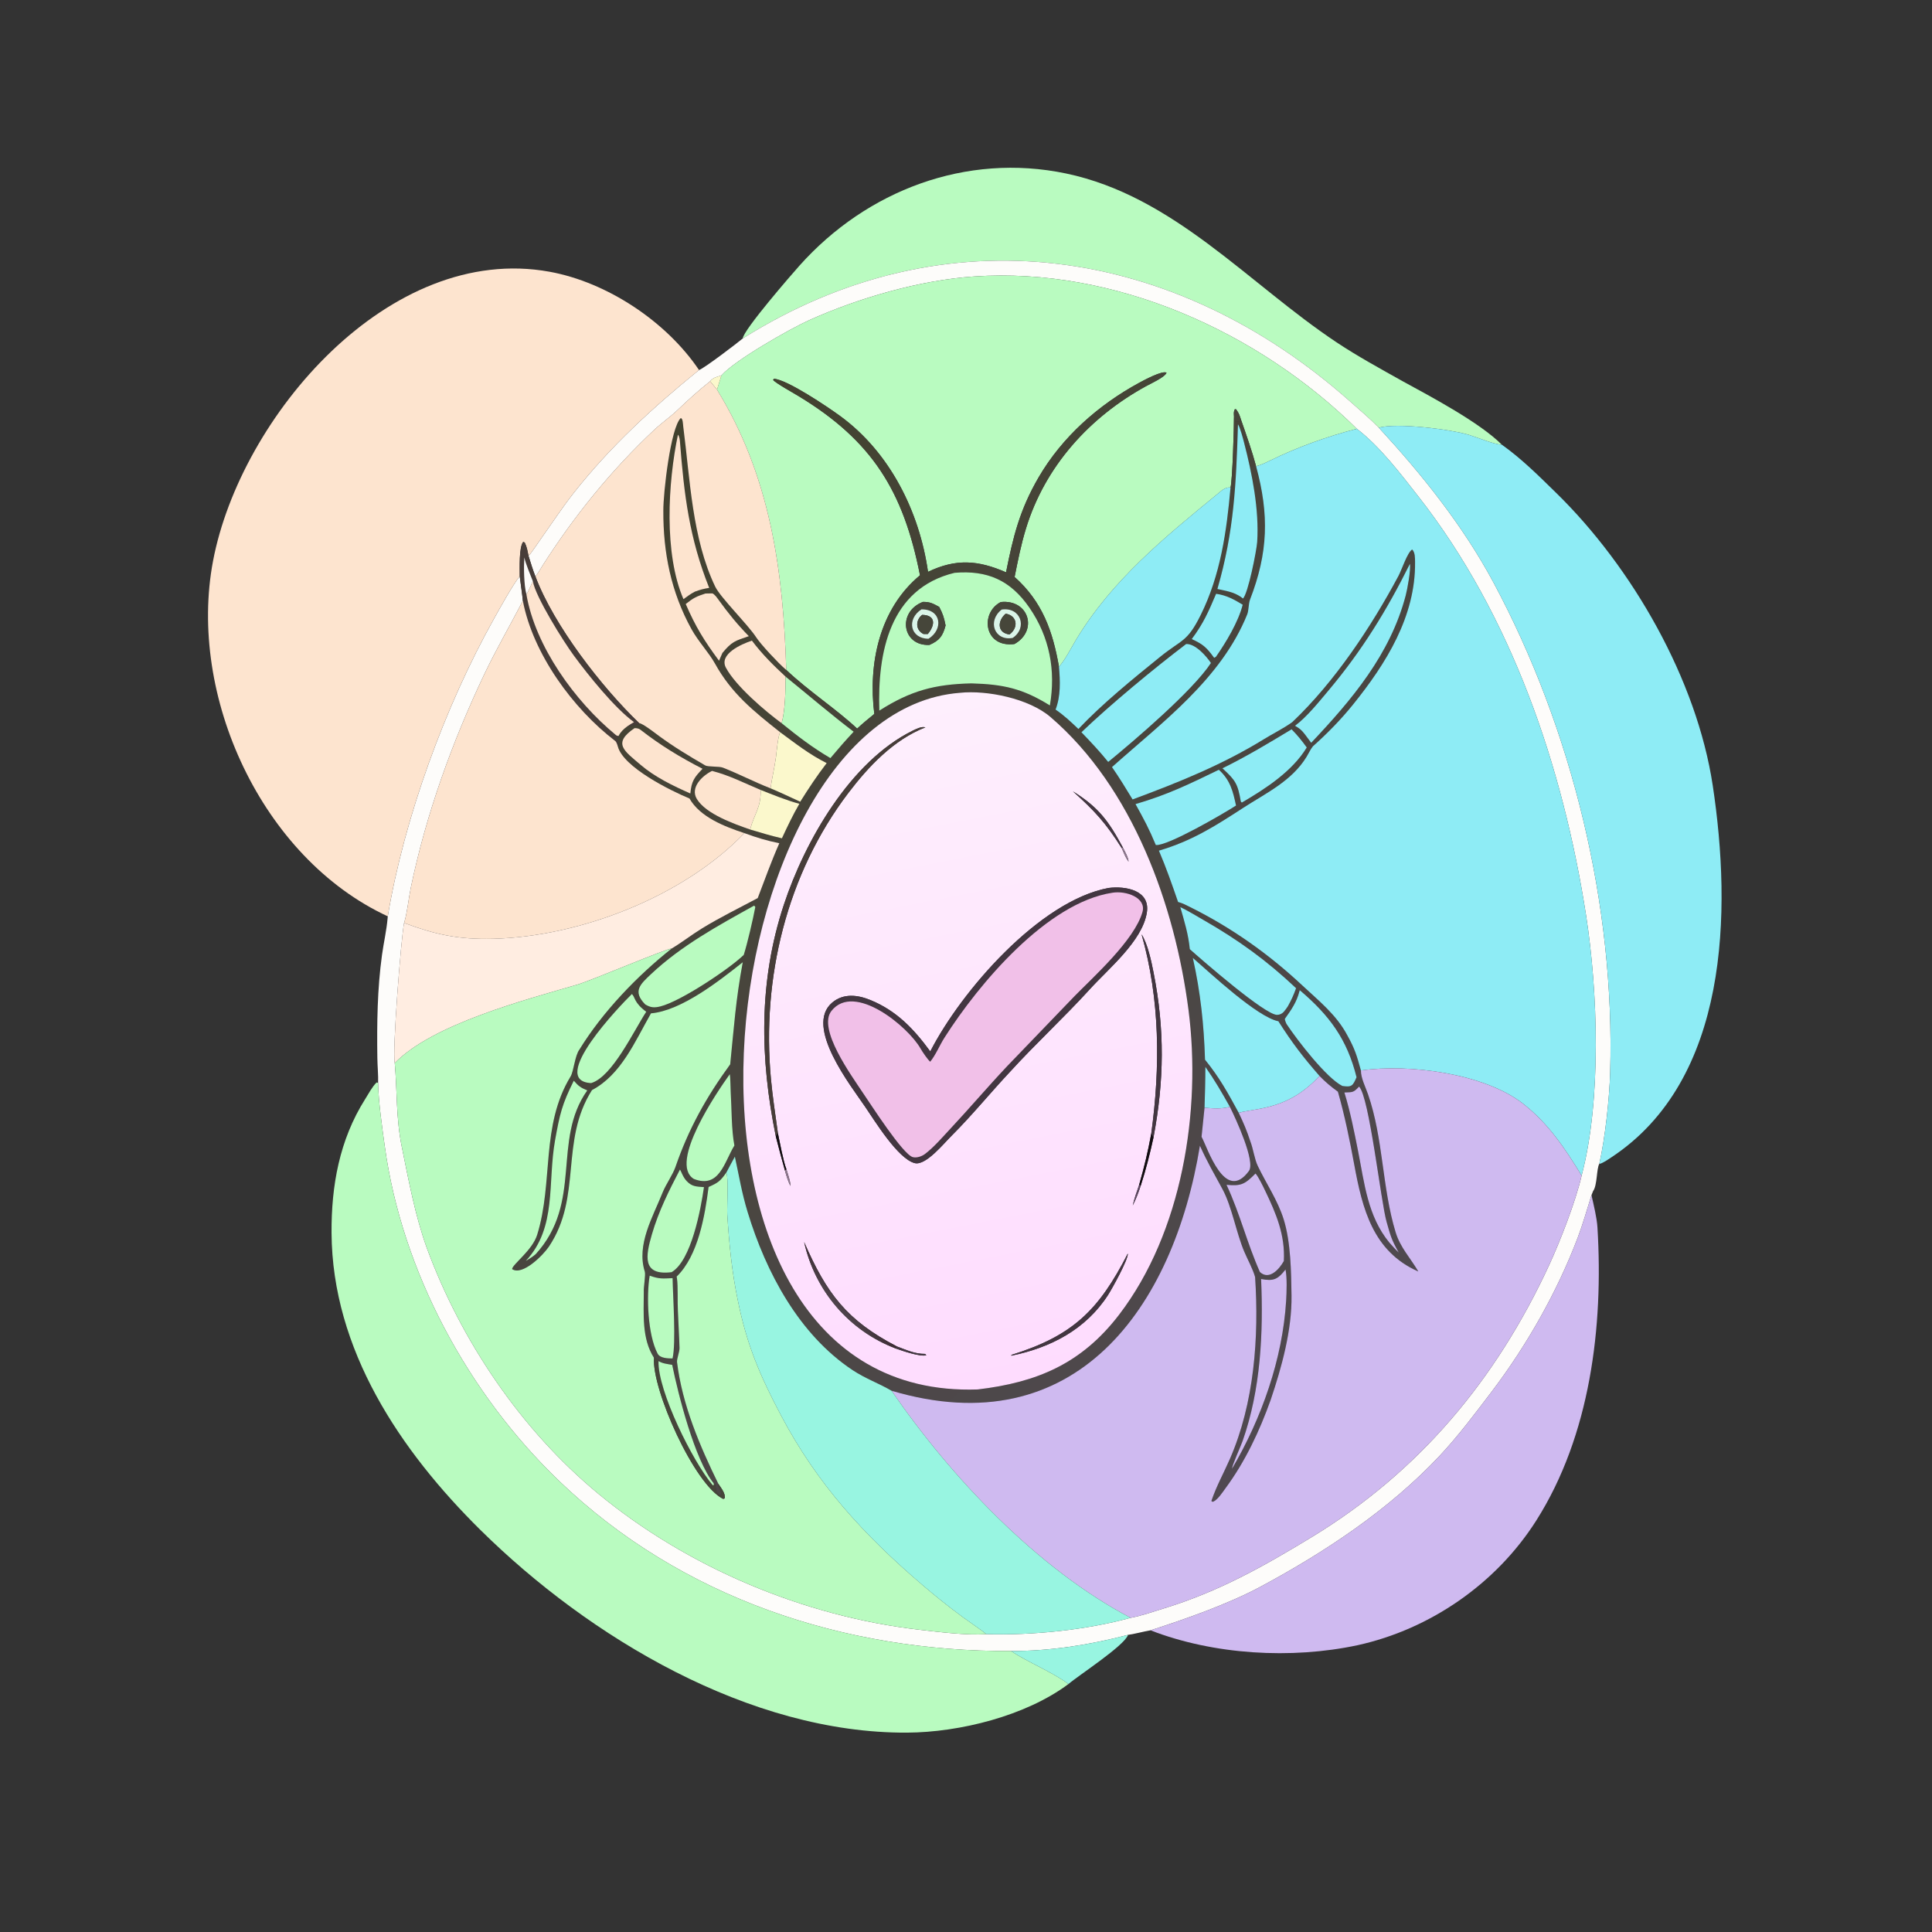 <svg width="1024" height="1024" viewBox="0 0 1024 1024" fill="none" xmlns="http://www.w3.org/2000/svg">
<rect x="0" y="0" width="1024" height="1024" fill="#333333" stroke="none"/>
<path d="M393.664 179.403C394.025 174.819 420.006 144.965 423.825 140.695C459.38 100.934 512.069 80.854 565.002 91.945C622.138 103.916 661.468 150.144 708.298 181.369C719.548 188.861 731.709 195.483 743.492 202.086C758.24 210.143 784.304 223.938 796.024 235.708C791.803 235.536 783.045 231.848 778.577 230.496C768.754 227.524 740.321 223.97 730.82 226.688C726.079 221.84 720.881 217.49 715.82 212.991C622.73 130.232 501.228 111.8 393.664 179.403Z" fill="#B9FBC0"/>
<path d="M393.664 179.403C501.228 111.8 622.73 130.232 715.82 212.991C720.881 217.49 726.079 221.84 730.82 226.688C753.595 251.417 775.371 278.509 791.569 308.715C833.321 386.572 856.032 479.952 853.423 568.299C852.997 582.718 850.739 603.08 847.668 616.882C846.173 619.194 846.619 628.319 844.395 631.244C844.103 631.976 843.812 632.709 843.52 633.441C841.332 640.471 838.82 649.157 836.261 655.898C825.34 684.666 809.319 712.955 790.717 737.484C782.09 748.859 772.871 761.132 763.077 771.578C736.432 799.994 702.265 822.66 668.063 841.018C651.029 850.161 628.047 858.245 609.8 864.102C606.633 864.621 600.072 866.307 597.886 866.513C577.648 871.8 556.844 875.118 535.864 875.088C447.258 875.455 361 846.936 296.431 785.013C248.073 738.639 213.064 673.898 203.931 607.52C202.568 597.61 200.574 583.922 200.41 573.957C200.558 570.055 200.049 564.847 200.005 560.79C199.746 542.495 199.974 524.259 202.474 506.098C203.343 499.793 204.914 492.933 205.443 486.662L205.521 485.674C214.297 433.271 235.935 374.294 261.737 328.085C264.713 322.755 271.884 309.743 275.479 305.41C275.954 309.583 276.754 314.417 277.124 318.437C270.394 331.425 262.949 344.189 256.679 357.389C239.605 393.334 225.764 431.742 217.686 470.737C216.563 476.162 215.782 484.236 214.177 489.164C212.552 497.306 207.848 557.246 209.227 563.451C210.554 578.487 209.86 592.745 212.98 607.967C216.669 625.969 219.98 644.155 226.246 661.534C244.484 710.967 276.29 757.938 316.948 791.575C364.39 830.824 426.129 856.734 487.212 863.788C497.628 864.991 512.495 866.865 522.737 866.108C547.328 866.832 575.47 863.974 599.25 857.479C604.724 856.513 611.725 854.075 617.111 852.419C646.107 843.508 669.647 830.244 695.202 814.716C752.323 780.006 792.937 731.23 820.971 670.759C826.831 658.118 835.169 636.767 838.298 623.068C848.913 582.922 846.906 525.336 840.624 484.99C828.431 406.683 801.172 326.222 751.864 263.264C742.377 251.151 731.437 236.674 719.152 227.275C666.783 175.609 590.532 141.503 516.377 146.526C487.626 148.474 455.112 157.905 428.973 169.656C418.406 174.406 389.062 191.178 382.378 199.002C379.954 199.745 378.004 200.067 376.378 202.083C370.186 206.989 364.922 211.785 359.232 217.215C355.401 220.872 350.675 224.155 346.755 227.835C323.944 249.246 304.361 273.409 287.55 299.785C286.491 301.447 285.03 304.119 283.798 305.567C282.415 302.089 281.273 298.245 280.133 294.656C281.699 293.056 285.868 286.713 287.455 284.484C293.002 276.693 298.246 268.673 304.181 261.147C323.647 236.462 346.158 215.862 370.496 196.115C373.048 195.377 391.01 181.658 393.664 179.403Z" fill="#FDFCFA"/>
<path d="M370.494 196.115C346.156 215.862 323.645 236.462 304.179 261.147C298.244 268.673 293 276.693 287.453 284.484C285.866 286.713 281.697 293.056 280.131 294.656C279.586 292.033 279.316 289.984 278.125 287.576L277.325 287.194C275.015 289.916 275.478 301.389 275.477 305.41C271.882 309.743 264.711 322.755 261.735 328.085C235.933 374.294 214.295 433.271 205.519 485.674C138.616 454.651 99.385 368.644 112.916 297.316C127.388 221.033 206.176 128.53 291.263 144.024C321.745 149.575 353.135 170.35 370.494 196.115Z" fill="#FDE4CF"/>
<path d="M382.374 199.002C389.058 191.178 418.402 174.406 428.969 169.656C455.108 157.905 487.622 148.474 516.373 146.526C590.528 141.503 666.779 175.609 719.148 227.275C703.172 231.396 687.628 237.017 672.827 244.27C670.51 245.405 668.254 246.447 665.758 247.139C663.704 239.416 660.605 230.577 657.964 223.028C657.073 220.393 656.837 219.182 655.155 216.933L654.506 216.876C653.769 218.303 653.965 219.112 654.035 220.72C654.071 225.754 653.266 254.305 652.208 258.369C649.236 258.125 647.32 260.156 645.089 261.984C617.023 284.983 589.105 307.766 570.183 339.319C567.979 342.994 564.103 350.506 561.268 353.345C557.993 334.671 552.559 319.013 537.759 305.803C539.523 296.993 541.135 288.786 543.767 280.176C553.872 247.121 577.538 221.011 607.556 204.614C610.185 203.178 617.402 199.903 618.289 197.559C616.155 196.168 605.983 201.692 603.717 202.926C582.083 214.707 562.97 231.606 550.49 253.004C540.436 270.301 536.996 284.442 533.22 303.344C518.488 296.886 506.672 295.971 491.862 303.099C487.286 271.074 471.601 239.666 445.219 220.443C438.514 215.557 417.251 201.22 410.222 200.762L409.759 201.351C410.603 202.75 420.685 208.394 423.226 209.933C462.375 233.644 478.862 260.452 487.615 304.911C466.041 322.776 460.094 351.734 463.394 378.413C460.217 381.004 457.301 383.371 454.297 386.173C443.352 375.875 428.74 366.45 416.728 355.077C415.099 301.968 408.191 252.387 380.031 206.533L382.374 199.002Z" fill="#B9FBC0"/>
<path d="M654.04 220.72L654.66 223.234C655.851 223.703 656.636 223.359 657.969 223.028C660.61 230.577 663.709 239.416 665.763 247.139C672.749 272.826 672.165 292.911 662.557 317.752C661.705 319.954 661.893 323.528 661.056 325.605C647.233 359.898 616.021 382.78 589.377 406.569C593.338 412.266 596.683 417.797 600.293 423.724C624.65 414.7 647.952 405.332 670.031 391.704C674.636 388.862 680.541 385.937 684.977 382.706C707.371 361.451 726.619 332.487 741.164 305.348C743.017 301.891 745.912 292.817 748.475 291.246C750.058 292.747 749.991 295.805 750.014 297.963C750.328 326.688 734.622 351.73 717.21 373.338C710.693 381.425 703.584 388.676 695.834 395.585C694.564 397.174 693.56 399.422 692.515 401.126C684.579 414.057 670.933 420.382 658.811 428.251C643.676 438.076 631.746 445.681 614.247 450.864C618.164 460.056 621.148 468.617 624.405 478.067C626.892 478.727 628.682 479.723 630.927 480.839C652.785 491.706 672.408 505.607 690.218 522.263C698.958 530.436 708.368 537.86 714.142 548.801C718.071 555.871 719.175 559.53 721.314 567.379C721.317 571.466 723.735 576.085 725.088 579.992C733.244 603.544 732.469 629.316 739.697 653.075C742.199 661.303 747.633 666.843 751.751 673.926C727.666 663.295 722.099 640.752 717.767 617.186C715.416 604.393 712.701 591.116 709.128 578.627C705.466 575.964 702.562 573.568 699.393 570.294C690.644 560.304 684.772 552.598 677.561 541.288C666.349 539.07 641.566 515.843 632.227 507.717C636.281 525.836 638.116 543.136 638.684 561.661C646.404 571.166 650.705 579.089 656.543 589.795C659.169 595.336 660.833 599.168 662.749 605.054C664.251 608.911 664.892 614.285 666.643 617.946C671.186 627.447 677.251 636.186 680.412 646.377C684.152 658.433 684.363 674.048 684.537 686.682C684.788 705.019 679.303 724.762 673.47 742.018C667.634 758.395 659.935 774.761 649.573 788.766C647.875 791.061 645.443 794.948 642.844 796.009L642.048 795.611C644.781 787.518 648.471 781.054 651.884 773.247C664.791 743.724 667.344 708.653 665.237 676.85C663.996 672.504 661.27 667.582 659.494 663.413C655.306 653.578 652.945 639.578 648.007 630.39C643.635 622.256 639.876 615.968 635.99 607.238C621.951 693.049 570.146 766.084 472.545 737.12C466.127 733.331 458.665 730.682 451.936 726.218C423.516 707.366 406.003 674.397 396.282 642.453C393.059 631.861 391.794 623.511 389.503 613.043C387.965 615.764 386.436 618.752 384.951 621.526C381.689 626.049 380.788 626.788 375.57 629.121C373.59 644.497 370.052 665.56 358.647 676.611L358.804 677.596C359.415 681.711 359.016 690.025 359.301 694.82C359.537 701.372 359.978 707.927 360.163 714.479C360.218 716.445 358.642 720.303 358.846 721.976C361.598 744.607 370.945 766.462 380.73 786.44L380.411 787.115C381.154 788.626 382.681 790.816 382.142 792.278C378.644 792.183 379.829 788.07 378.796 786L378.284 786.205C368.188 773.644 359.48 739.052 356.282 723.395C353.634 722.93 351.327 722.758 349.042 721.407L349.68 721.173C348.466 720.558 347.728 720.435 346.954 719.313L346.659 719.738C340.043 709.502 341.224 696.42 341.225 684.646C341.042 682.484 342.295 675.696 341.756 673.988C337.237 659.687 345.996 645.074 351.209 632.025C352.907 627.775 356.604 622.599 358.024 618.474C364.963 598.317 374.41 581.362 387.022 564.111C389.045 544.286 389.929 530.158 393.683 510.001C381.04 520.007 361.095 535.708 345.034 537.098C336.559 551.962 329.23 569.614 313.762 577.767C296.595 604.838 308.703 634.211 290.95 660.71C287.851 665.336 276.865 676.356 271.414 672.64C271.689 670.028 282.152 662.725 284.71 654.478C293.406 626.447 286.476 596.805 302.426 570.531C304.106 567.763 304.675 559.521 307.112 556.275C319.441 536.243 337.679 517.266 356.011 502.729C361.414 499.512 366.685 495.375 372.107 492.055C381.775 486.137 391.669 481.319 401.612 476.007C405.357 466.211 408.816 456.529 413.061 446.931C406.315 445.546 401.005 443.942 394.553 441.566C384.137 438.143 371.059 433.108 365.442 423.213C355.538 419.135 330.393 406.709 327.461 395.638C328.345 394.127 327.492 392.872 326.935 391.292L328.181 390.761L327.837 390.091C329.002 387.853 330.466 386.489 332.432 385.002L333.374 385.186C335.332 384.491 335.984 384.259 338.044 383.985L338.489 383.93L338.847 383.32C340.472 383.292 347.438 388.706 349.144 389.968C357.016 395.792 365.319 400.768 373.776 405.687C375.233 406.538 381.138 406.085 383.132 406.864C391.666 410.198 399.881 414.529 408.408 417.835C413.649 420.021 418.965 422.561 424.138 424.943C428.775 417.578 432.874 411.335 438.163 404.46C428.933 399.841 421.778 394.17 413.549 388.124C399.23 376.792 387.712 367.534 378.923 351.645C375.82 346.033 370.074 339.929 366.511 333.476C355.696 313.887 351.46 292.886 351.588 270.642C351.512 261.387 355.416 226.811 360.79 221.616C361.953 221.611 361.981 224.877 362.13 226.051C365.769 253.84 366.767 285.302 379.085 310.951C381.863 316.735 396.569 331.217 400.771 337.76C403.236 341.598 412.769 351.714 416.177 354.609L416.733 355.077C428.745 366.45 443.357 375.875 454.302 386.173C457.306 383.371 460.222 381.004 463.399 378.413C460.099 351.734 466.046 322.776 487.62 304.911C478.867 260.452 462.38 233.644 423.231 209.933C420.69 208.394 410.608 202.75 409.764 201.351L410.227 200.762C417.256 201.22 438.519 215.557 445.224 220.443C471.606 239.666 487.291 271.074 491.867 303.099C506.677 295.971 518.493 296.886 533.225 303.344C537.001 284.442 540.441 270.301 550.495 253.004C562.975 231.606 582.088 214.707 603.722 202.926C605.988 201.692 616.16 196.168 618.294 197.559C617.407 199.903 610.19 203.178 607.561 204.614C577.543 221.011 553.877 247.121 543.772 280.176C541.14 288.786 539.528 296.993 537.764 305.803C552.564 319.013 557.998 334.671 561.273 353.345C561.935 360.956 562.25 368.894 559.479 376.089C564.092 379.257 567.574 382.56 571.577 386.386C584.448 372.795 600.375 359.897 614.929 348.116C626.463 338.78 629.161 340.522 636.374 326.013C646.916 304.805 650.147 281.636 652.213 258.369C653.271 254.305 654.076 225.754 654.04 220.72ZM416.402 358.647C409.876 352.614 403.921 346.699 398.531 339.541C392.83 341.44 380.899 346.717 384.758 353.919C389.969 363.646 405.499 376.879 414.276 383.317C422.843 390.242 430.586 396.211 440.139 401.818C444.306 396.841 448.032 392.564 452.462 387.825C439.906 378.26 428.61 368.53 416.402 358.647ZM403.189 418.687C394.263 414.972 386.803 411.014 377.41 408.594C372.083 411.181 365.712 417.451 369.331 423.462C374.171 431.504 389.392 436.8 397.592 439.657C403.82 441.497 408.03 442.836 414.44 444.317C417.433 437.884 420.133 432.173 423.681 426.025C417.155 424.296 409.473 421.188 403.189 418.687ZM651.87 586.648C647.565 578.984 643.935 572.697 638.874 565.459C638.869 572.795 638.682 579.807 638.428 587.141L636.843 602.528C639.918 607.987 649.202 638.059 661.956 620.633C665.578 615.683 654.782 592.498 651.87 586.648ZM656.151 224.895C655.18 256.499 654.108 281.67 645.242 312.181C649.973 313.24 653.732 313.698 657.747 316.416L658.787 317.218C661.445 315.001 666.056 291.633 666.335 287.258C667.432 270.038 663.681 251.185 659.362 234.496C658.765 232.188 657.251 226.513 656.151 224.895ZM359.325 230.397C354.006 255.803 351.822 293.468 362.255 317.564C364.398 316.021 365.997 314.778 368.362 313.561C371.53 312.448 372.571 312.145 375.895 311.589C365.296 285.043 362.585 262.13 360.389 233.994C360.312 233.006 360.05 231.126 359.325 230.397ZM747.284 298.868C734.941 323.639 721.98 344.719 704.146 365.962C699.199 371.854 692.506 380.207 686.381 384.66C688.998 386.242 689.701 386.785 691.612 389.195L694.968 393.696C716.557 370.841 736.863 346.842 745.057 315.619C745.948 312.226 747.813 302.112 747.284 298.868ZM505.948 303.606C471.54 311.883 465.051 345.84 466.063 376.642C482.641 366.099 495.324 362.661 514.859 362.212C531.794 362.672 542.031 364.918 556.464 373.902C559.666 355.387 556.343 337.64 545.623 322.088C535.595 307.539 523.309 302.139 505.948 303.606ZM373.892 314.574C369.116 316.11 367.444 316.942 363.446 320.141C368.755 332.366 373.21 339.536 381.098 350.21L382.905 346.064C387.91 340.016 389.658 339.648 396.91 337.185C390.812 330.975 385.989 325.016 380.911 318.004C380.067 316.837 378.815 314.983 377.564 314.503L373.892 314.574ZM644.565 314.724C640.453 324.352 637.978 330.206 631.651 338.728C637.764 341.536 639.516 343.171 643.519 348.654C643.83 348.489 644.14 348.325 644.451 348.161C649.851 340.398 656.309 329.713 658.667 320.519C654.033 317.682 650.076 315.503 644.565 314.724ZM628.689 341.337C611.626 354.314 588.486 373.44 573.181 388.109C578.436 393.588 582.572 397.951 587.375 403.848C601.406 392.364 632.196 366.083 641.824 351.403C639.284 347.62 633.547 341.133 628.689 341.337ZM508.7 367.205C374.279 377.765 334.726 742.769 518.16 736.439C549.647 732.713 573.253 722.804 593.168 696.793C626.522 653.23 636.849 588.854 629.939 535.35C622.768 479.823 600.359 417.394 556.738 380.002C545.376 370.262 523.272 365.685 508.7 367.205ZM336.336 385.918C324.466 393.988 330.823 397.939 339.532 405.379C347.178 411.913 356.75 416.51 365.904 420.572C366.518 414.052 367.923 412.082 372.372 407.471C360.433 401.318 350.078 395.044 339.468 386.781C338.571 386.082 337.448 385.907 336.336 385.918ZM684.564 386.55C672.567 393.806 660.515 401.041 647.915 407.223C654.911 413.598 656.054 415.495 657.666 424.868L658.204 425.374C670.803 418.02 685.014 408.776 692.61 396.167C689.936 392.52 687.776 389.777 684.564 386.55ZM646.017 407.989C630.142 415.673 618.898 421.212 601.836 426.183C606.16 433.924 609.182 439.591 612.609 447.892C618.892 448.48 648.476 431.244 655.118 426.953C653.512 419.491 652.123 413.518 646.017 407.989ZM399.739 479.971C380.676 490.541 361.046 501.241 345.084 516.282C339.276 521.754 335.176 525.413 341.975 532.359C344.815 534.073 346.723 534.243 350.045 533.415C360.843 530.721 386.783 513.378 394.211 506.114C396.129 500.053 399.143 487.106 400.335 480.745L399.739 479.971ZM625.59 480.787C627.773 488.491 629.856 495.105 630.624 503.08C637.179 508.933 670.5 537.984 676.883 537.897C678.292 537.878 679.543 537.289 680.471 536.237C681.242 535.362 681.906 534.362 682.57 533.404C684.553 529.807 685.542 527.678 686.954 523.769C671.405 509.081 656.406 498.239 637.77 487.559C634.547 485.712 628.824 482.236 625.59 480.787ZM688.884 524.8L688.715 525.464C687.185 531.293 684.477 535.127 681.026 539.969C680.815 540.265 681.785 542.786 682.079 543.023C687.721 551.493 703.03 571.362 711.479 575.587C716.506 576.338 717.034 575.503 719.001 570.957C714.028 550.929 704.753 538.288 688.884 524.8ZM334.919 526.845C328.941 532.679 290.187 572.883 313.302 574.062C324.469 570.84 335.963 546.276 342.521 536.256C335.85 531.267 336.804 528.661 334.919 526.845ZM386.791 569.356C380.288 578.376 354.154 616.591 367.767 624.873C381.343 630.134 383.864 615.878 389.247 607.152C387.629 598.628 387.844 587.653 387.297 578.914C387.141 576.42 387.207 571.619 386.791 569.356ZM304.123 572.797C297.859 585.333 296.723 590.377 294.212 604.276C290.105 627.012 295.302 650.523 278.68 668.319C280.642 667.114 282.162 666.266 283.917 664.75C309.106 637.109 292.367 604.657 311.262 577.94C307.709 576.432 306.676 575.712 304.123 572.797ZM720.336 575.909C717.328 579.153 716.987 578.869 712.561 579.037C715.709 589.285 717.763 599.741 719.843 610.256C723.213 627.291 724.896 644.547 736.353 658.558C738.066 660.484 739.48 662.105 741.363 663.886C737.257 656.501 737.061 654.958 734.943 647.668C731.916 637.245 725.774 581.172 720.336 575.909ZM360.381 619.903C354.485 631.228 349.109 641.937 345.52 654.246C342.213 665.59 340.176 676.241 355.959 674.288C366.429 668.156 371.453 640.88 373.124 629.204C369.163 628.867 366.886 629.019 364.048 626.085C361.806 623.767 361.064 620.629 360.381 619.903ZM665.455 621.983C659.911 627.539 658.018 628.771 650.092 627.973C657.424 643.762 660.751 658.325 667.78 674.198C672.723 678.76 678.079 672.657 680.47 668.363C681.2 654.558 676.416 643.27 670.532 631.033C669.478 628.843 666.999 623.674 665.455 621.983ZM681.359 672.86C677.213 678.163 675.02 679.136 668.411 677.907C669.64 706.369 668.229 736.523 658.606 763.76C657.557 766.729 653.116 776.417 652.986 778.479C668.62 751.953 679.824 720.274 681.684 689.39C681.953 684.913 682.232 677.087 681.359 672.86ZM344.35 676.127C342.569 686.695 343.225 707.441 348.573 717.481C349.876 719.927 354.029 719.996 356.458 720.012C358.402 711.886 356.673 687.486 356.491 677.442C351.212 677.678 349.41 677.951 344.35 676.127Z" fill="url(#paint0_linear_41_1925)"/>
<path d="M376.375 202.083C378.001 200.067 379.951 199.745 382.375 199.002L380.032 206.533C378.824 205.026 377.613 203.565 376.375 202.083Z" fill="#FBF8CC"/>
<path d="M283.797 305.567C285.029 304.119 286.49 301.447 287.549 299.785C304.36 273.409 323.943 249.246 346.754 227.835C350.674 224.155 355.4 220.872 359.231 217.215C364.921 211.785 370.185 206.989 376.377 202.083C377.615 203.565 378.826 205.026 380.034 206.533C408.194 252.387 415.102 301.968 416.731 355.077L416.175 354.609C412.767 351.714 403.234 341.598 400.769 337.76C396.567 331.217 381.861 316.735 379.083 310.951C366.765 285.302 365.767 253.84 362.128 226.051C361.979 224.877 361.951 221.611 360.788 221.616C355.414 226.811 351.51 261.387 351.586 270.642C351.458 292.886 355.694 313.887 366.509 333.476C370.072 339.929 375.818 346.033 378.921 351.645C387.71 367.534 399.228 376.792 413.547 388.124C412.386 389.698 411.604 398.761 411.282 401.216C410.553 406.774 409.152 412.358 408.406 417.835C399.879 414.529 391.664 410.198 383.13 406.864C381.136 406.085 375.231 406.538 373.774 405.687C365.317 400.768 357.014 395.792 349.142 389.968C347.436 388.706 340.47 383.292 338.845 383.32C318.942 364.298 293.558 331.507 283.797 305.567Z" fill="#FDE4CF"/>
<path d="M654.038 220.72C653.968 219.112 653.772 218.303 654.509 216.876L655.158 216.933C656.84 219.182 657.076 220.393 657.967 223.028C656.634 223.359 655.849 223.703 654.658 223.234L654.038 220.72Z" fill="#46463A"/>
<path d="M645.242 312.181C654.108 281.67 655.18 256.499 656.151 224.895C657.251 226.513 658.765 232.188 659.362 234.496C663.681 251.185 667.432 270.038 666.335 287.258C666.056 291.633 661.445 315.001 658.787 317.218L657.747 316.416C653.732 313.698 649.973 313.24 645.242 312.181Z" fill="#8EECF5"/>
<path d="M730.82 226.688C740.321 223.97 768.754 227.524 778.577 230.496C783.045 231.848 791.803 235.536 796.024 235.708C806.614 243.248 815.544 252.206 824.683 261.127C865.169 300.642 899.327 360.213 907.807 416.445C917.827 482.891 916.568 572.383 853.82 613.57C852.379 614.515 849.29 616.692 847.668 616.882C850.739 603.08 852.997 582.718 853.423 568.299C856.032 479.952 833.321 386.572 791.569 308.715C775.371 278.509 753.595 251.417 730.82 226.688Z" fill="#8EECF5"/>
<path d="M719.151 227.275C731.436 236.674 742.376 251.151 751.863 263.264C801.171 326.222 828.43 406.683 840.623 484.99C846.905 525.336 848.912 582.922 838.297 623.068C829.533 608.82 820.852 595.623 807.369 585.064C786.797 568.956 746.796 563.669 721.312 567.379C719.173 559.53 718.069 555.871 714.14 548.801C708.366 537.86 698.956 530.436 690.216 522.263C672.406 505.607 652.783 491.706 630.925 480.839C628.68 479.723 626.89 478.727 624.403 478.067C621.146 468.617 618.162 460.056 614.245 450.864C631.744 445.681 643.674 438.076 658.809 428.251C670.931 420.382 684.577 414.057 692.513 401.126C693.558 399.422 694.562 397.174 695.832 395.585C703.582 388.676 710.691 381.425 717.208 373.338C734.62 351.73 750.326 326.688 750.012 297.963C749.989 295.805 750.056 292.747 748.473 291.246C745.91 292.817 743.015 301.891 741.162 305.348C726.617 332.487 707.369 361.451 684.975 382.706C680.539 385.937 674.634 388.862 670.029 391.704C647.95 405.332 624.648 414.7 600.291 423.724C596.681 417.797 593.336 412.266 589.375 406.569C616.019 382.78 647.231 359.898 661.054 325.605C661.891 323.528 661.703 319.954 662.555 317.752C672.163 292.911 672.747 272.826 665.761 247.139C668.257 246.447 670.513 245.405 672.83 244.27C687.631 237.017 703.175 231.396 719.151 227.275Z" fill="#8EECF5"/>
<path d="M362.25 317.564C351.817 293.468 354.001 255.803 359.32 230.397C360.045 231.126 360.307 233.006 360.384 233.994C362.58 262.13 365.291 285.043 375.89 311.589C372.566 312.145 371.525 312.448 368.357 313.561C365.992 314.778 364.393 316.021 362.25 317.564Z" fill="#FDE4CF"/>
<path d="M561.271 353.345C564.106 350.506 567.982 342.994 570.186 339.319C589.108 307.766 617.026 284.983 645.092 261.984C647.323 260.156 649.239 258.125 652.211 258.369C650.145 281.636 646.914 304.805 636.372 326.013C629.159 340.522 626.461 338.78 614.927 348.116C600.373 359.897 584.446 372.795 571.575 386.386C567.572 382.56 564.09 379.257 559.477 376.089C562.248 368.894 561.933 360.956 561.271 353.345Z" fill="#8EECF5"/>
<path d="M275.475 305.41C275.476 301.389 275.013 289.916 277.323 287.194L278.123 287.576C279.314 289.984 279.584 292.033 280.129 294.656C281.269 298.245 282.411 302.089 283.794 305.567C293.555 331.507 318.939 364.298 338.842 383.32L338.484 383.93L338.039 383.985C335.979 384.259 335.327 384.491 333.369 385.186L332.427 385.002C333.12 384.456 335.177 383.26 336.027 382.738C325.715 375.223 311.845 357.926 304.14 347.454C298.678 340.031 283.879 316.442 282.423 308.072C280.966 304.328 278.814 299.251 277.877 295.467C277.575 300.839 277.64 309.894 279.009 315.092C283.733 342.602 304.699 371.644 326.224 389.412C326.966 390.024 326.976 389.929 327.832 390.091L328.176 390.761L326.93 391.292C327.487 392.872 328.34 394.127 327.456 395.638C327.225 394.829 326.744 393.241 326.067 392.723C303.619 375.534 282.506 346.578 277.12 318.437C276.75 314.417 275.95 309.583 275.475 305.41Z" fill="#473D39"/>
<path d="M277.882 295.467C278.819 299.251 280.971 304.328 282.428 308.072C281.695 309.627 279.829 313.894 279.014 315.092C277.645 309.894 277.58 300.839 277.882 295.467Z" fill="#FDFCFA"/>
<path d="M686.375 384.66C692.5 380.207 699.193 371.854 704.14 365.962C721.974 344.719 734.935 323.639 747.278 298.868C747.807 302.112 745.942 312.226 745.051 315.619C736.857 346.842 716.551 370.841 694.962 393.696L691.606 389.195C689.695 386.785 688.992 386.242 686.375 384.66Z" fill="#8EECF5"/>
<path d="M466.058 376.642C465.046 345.84 471.535 311.883 505.943 303.606C523.304 302.139 535.59 307.539 545.618 322.088C556.338 337.64 559.661 355.387 556.459 373.902C542.026 364.918 531.789 362.672 514.854 362.212C495.319 362.661 482.636 366.099 466.058 376.642ZM489.171 319.016C475.452 324.318 478.086 342.477 492.622 341.822C497.972 339.457 499.69 337.119 501.179 331.499C500.325 327.363 499.849 325.565 497.805 321.677C494.526 319.914 493.019 318.978 489.171 319.016ZM530.434 319.092C519.285 324.845 521.568 343.451 537.685 341.336C550.279 334.31 545.36 317.551 530.434 319.092Z" fill="#B9FBC0"/>
<path d="M282.422 308.072C283.878 316.442 298.677 340.031 304.139 347.454C311.844 357.926 325.714 375.223 336.026 382.738C335.176 383.26 333.119 384.456 332.426 385.002C330.46 386.489 328.996 387.853 327.831 390.091C326.975 389.929 326.965 390.024 326.223 389.412C304.698 371.644 283.732 342.602 279.008 315.092C279.823 313.894 281.689 309.627 282.422 308.072Z" fill="#FDE4CF"/>
<path d="M363.445 320.141C367.443 316.942 369.115 316.11 373.891 314.574L377.563 314.503C378.814 314.983 380.066 316.837 380.91 318.004C385.988 325.016 390.811 330.975 396.909 337.185C389.657 339.648 387.909 340.016 382.904 346.064L381.097 350.21C373.209 339.536 368.754 332.366 363.445 320.141Z" fill="#FDE4CF"/>
<path d="M631.648 338.728C637.975 330.206 640.45 324.352 644.562 314.724C650.073 315.503 654.03 317.682 658.664 320.519C656.306 329.713 649.848 340.398 644.448 348.161C644.137 348.325 643.827 348.489 643.516 348.654C639.513 343.171 637.761 341.536 631.648 338.728Z" fill="#8EECF5"/>
<path d="M277.123 318.437C282.509 346.578 303.622 375.534 326.07 392.723C326.747 393.241 327.228 394.829 327.459 395.638C330.391 406.709 355.536 419.135 365.44 423.213C371.057 433.108 384.135 438.143 394.551 441.566C362.364 475.137 307.521 496.45 261.278 497.581C243.136 498.025 230.827 495.385 214.176 489.164C215.781 484.236 216.562 476.162 217.685 470.737C225.763 431.742 239.604 393.334 256.678 357.389C262.948 344.189 270.393 331.425 277.123 318.437Z" fill="#FDE4CF"/>
<path d="M492.623 341.822C478.087 342.477 475.453 324.318 489.172 319.016C493.02 318.978 494.527 319.914 497.806 321.677C499.85 325.565 500.326 327.363 501.18 331.499C499.691 337.119 497.973 339.457 492.623 341.822ZM488.412 322.962C480.291 328.179 482.423 338.531 492.144 338.552C500.173 333.502 498.874 322.885 488.412 322.962Z" fill="#46463A"/>
<path d="M537.687 341.336C521.57 343.451 519.286 324.845 530.435 319.092C545.361 317.551 550.281 334.31 537.687 341.336ZM530.942 323.062C523.048 329.153 527.152 339.93 536.75 338.113C544.794 332.687 540.94 321.613 530.942 323.062Z" fill="#46463A"/>
<path d="M492.142 338.552C482.421 338.531 480.289 328.179 488.41 322.962C498.872 322.885 500.171 333.502 492.142 338.552ZM488.756 325.892C485.125 328.737 485.224 334.015 489.492 336.039L491.759 336.027C495.48 331.608 496.334 326.041 488.756 325.892Z" fill="#DBF5E9"/>
<path d="M536.754 338.113C527.156 339.93 523.052 329.153 530.946 323.062C540.944 321.613 544.798 332.687 536.754 338.113ZM533.05 325.258C528.589 329.039 528.446 335.424 535.058 336.284C540.028 332.542 539.141 326.333 533.05 325.258Z" fill="#DBF5E9"/>
<path d="M535.053 336.284C528.441 335.424 528.584 329.039 533.045 325.258C539.136 326.333 540.023 332.542 535.053 336.284Z" fill="#46463A"/>
<path d="M491.762 336.027L489.495 336.039C485.227 334.015 485.128 328.737 488.759 325.892C496.337 326.041 495.483 331.608 491.762 336.027Z" fill="#46463A"/>
<path d="M398.527 339.541C403.917 346.699 409.872 352.614 416.398 358.647C416.334 365.963 416.218 376.39 414.272 383.317C405.495 376.879 389.965 363.646 384.754 353.919C380.895 346.717 392.826 341.44 398.527 339.541Z" fill="#FDE4CF"/>
<path d="M573.18 388.109C588.485 373.44 611.625 354.314 628.688 341.337C633.546 341.133 639.283 347.62 641.823 351.403C632.195 366.083 601.405 392.364 587.374 403.848C582.571 397.951 578.435 393.588 573.18 388.109Z" fill="#8EECF5"/>
<path d="M416.399 358.647C428.607 368.53 439.903 378.26 452.459 387.825C448.029 392.564 444.303 396.841 440.136 401.818C430.583 396.211 422.84 390.242 414.273 383.317C416.219 376.39 416.335 365.963 416.399 358.647Z" fill="#B9FBC0"/>
<path d="M518.16 736.439C334.726 742.769 374.279 377.765 508.7 367.205C523.272 365.685 545.376 370.262 556.738 380.002C600.359 417.394 622.768 479.823 629.939 535.35C636.849 588.854 626.522 653.23 593.168 696.793C573.253 722.804 549.647 732.713 518.16 736.439ZM595.164 449.249C587.554 435.085 582.266 427.886 568.653 419.418C580.257 429.817 586.188 436.311 594.519 449.5C595.644 452.06 596.395 454.228 598.011 456.517L598.1 455.707L597.822 456.377L598.171 456.562C598.02 454.496 596.155 451.101 595.164 449.249ZM412.298 600.522C410.975 590.97 409.507 581.468 408.618 571.905C403.642 518.414 416.924 463.332 449.657 420.255C460.263 406.298 473.706 392.01 490.48 385.514C488.6 384.863 485.497 386.406 483.747 387.27C450.668 403.6 426.613 445.765 415.45 479.569C402.032 520.199 402.743 560.98 411.209 602.344C412.753 608.362 414.336 614.493 416.061 620.459C416.698 622.908 417.758 626.424 418.995 628.577C418.849 625.726 417.677 622.544 416.828 619.751C415.245 615.922 413.199 604.938 412.298 600.522ZM605.06 495.217C614.891 529.806 615.01 565.502 610.19 600.866C608.373 610.693 606.512 618.376 603.768 627.99C602.8 630.702 600.898 636.197 600.391 638.935C602.321 634.974 603.147 632.792 604.564 628.594C607.476 619.506 609.315 612.179 611.373 602.883C617.057 572.781 617.391 545.581 611.388 515.331C610.218 509.435 608.295 500.228 605.06 495.217ZM475.405 713.652C448.762 699.851 438.05 685.476 426.203 658.278C431.909 684.052 449.999 705.309 474.706 714.703C478.08 715.909 487.714 719.247 490.975 718.319L490.319 717.599C484.781 717.62 480.683 715.596 475.405 713.652ZM587.614 470.631C550.987 477.421 509.486 525.251 493.066 557.278C484.395 545.426 475.292 535.77 461.364 530.055C454.476 527.228 447.03 526.407 441.099 531.389C426.059 544.023 451.196 575.716 458.617 586.711C463.495 593.803 475.905 614.233 484.847 616.478C490.756 617.962 500.6 605.596 504.485 601.847C515.347 590.971 524.854 579.257 535.334 568.072C548.87 553.205 564.113 539.187 577.603 524.337C587.666 513.259 605.371 498.862 607.839 483.783C609.809 471.75 596.49 469.52 587.614 470.631ZM597.77 664.382C582.435 694.373 568.699 707.972 536.088 718.12L536.023 718.548C556.949 714.291 575.526 704.61 587.325 686.299C589.314 683.212 598.074 667.476 597.77 664.382Z" fill="url(#paint1_linear_41_1925)"/>
<path d="M412.291 600.522L411.202 602.344C402.736 560.98 402.025 520.199 415.443 479.569C426.606 445.765 450.661 403.6 483.74 387.27C485.49 386.406 488.593 384.863 490.473 385.514C473.699 392.01 460.256 406.298 449.65 420.255C416.917 463.332 403.635 518.414 408.611 571.905C409.5 581.468 410.968 590.97 412.291 600.522Z" fill="#473D39"/>
<path d="M365.901 420.572C356.747 416.51 347.175 411.913 339.529 405.379C330.82 397.939 324.463 393.988 336.333 385.918C337.445 385.907 338.568 386.082 339.465 386.781C350.075 395.044 360.43 401.318 372.369 407.471C367.92 412.082 366.515 414.052 365.901 420.572Z" fill="#FDE4CF"/>
<path d="M647.914 407.223C660.514 401.041 672.566 393.806 684.563 386.55C687.775 389.777 689.935 392.52 692.609 396.167C685.013 408.776 670.802 418.02 658.203 425.374L657.665 424.868C656.053 415.495 654.91 413.598 647.914 407.223Z" fill="#8EECF5"/>
<path d="M408.406 417.835C409.152 412.358 410.553 406.774 411.282 401.216C411.604 398.761 412.386 389.698 413.547 388.124C421.776 394.17 428.931 399.841 438.161 404.46C432.872 411.335 428.773 417.578 424.136 424.943C418.963 422.561 413.647 420.021 408.406 417.835Z" fill="#FBF8CC"/>
<path d="M601.836 426.183C618.898 421.212 630.142 415.673 646.017 407.989C652.123 413.518 653.512 419.491 655.118 426.953C648.476 431.244 618.892 448.48 612.609 447.892C609.182 439.591 606.16 433.924 601.836 426.183Z" fill="#8EECF5"/>
<path d="M377.406 408.594C386.799 411.014 394.259 414.972 403.185 418.687C403.398 428.216 399.757 431.261 397.588 439.657C389.388 436.8 374.167 431.504 369.327 423.462C365.708 417.451 372.079 411.181 377.406 408.594Z" fill="#FDE4CF"/>
<path d="M403.183 418.687C409.467 421.188 417.149 424.296 423.675 426.025C420.127 432.173 417.427 437.884 414.434 444.317C408.024 442.836 403.814 441.497 397.586 439.657C399.755 431.261 403.396 428.216 403.183 418.687Z" fill="#FBF8CC"/>
<path d="M568.648 419.418C582.261 427.886 587.549 435.085 595.159 449.249L594.514 449.5C586.183 436.311 580.252 429.817 568.648 419.418Z" fill="#433641"/>
<path d="M214.176 489.164C230.827 495.385 243.136 498.025 261.278 497.581C307.521 496.45 362.364 475.137 394.551 441.566C401.003 443.942 406.313 445.546 413.059 446.931C408.814 456.529 405.355 466.211 401.61 476.007C391.667 481.319 381.773 486.137 372.105 492.055C366.683 495.375 361.412 499.512 356.009 502.729C353.423 502.684 313.266 519.752 305.877 521.909C278.868 529.793 229.181 542.809 209.226 563.451C207.847 557.246 212.551 497.306 214.176 489.164Z" fill="#FFEDE1"/>
<path d="M595.161 449.249C596.152 451.101 598.017 454.496 598.168 456.562L597.819 456.377L598.097 455.707L598.008 456.517C596.392 454.228 595.641 452.06 594.516 449.5L595.161 449.249Z" fill="#8F778F"/>
<path d="M493.06 557.278C509.48 525.251 550.981 477.421 587.608 470.631C596.484 469.52 609.803 471.75 607.833 483.783C605.365 498.862 587.66 513.259 577.597 524.337C564.107 539.187 548.864 553.205 535.328 568.072C524.848 579.257 515.341 590.971 504.479 601.847C500.594 605.596 490.75 617.962 484.841 616.478C475.899 614.233 463.489 593.803 458.611 586.711C451.19 575.716 426.053 544.023 441.093 531.389C447.024 526.407 454.47 527.228 461.358 530.055C475.286 535.77 484.389 545.426 493.06 557.278ZM589.557 473.169C554.924 478.423 518.772 521.394 500.571 550.003C497.983 554.07 496.089 558.902 493.042 562.726C491.759 561.734 488.87 557.456 487.912 555.761C481.365 544.178 452.77 520.382 440.659 535.831C433.207 545.338 451.304 570.061 457.245 579.07C461.36 585.035 478.574 612.033 483.863 613.318C485.971 613.83 488.647 612.872 490.309 611.597C495.187 607.856 499.532 602.719 503.73 598.233C513.898 587.368 523.512 576.018 533.722 565.192L569.57 527.932C579.723 517.571 601.299 498.271 605.534 483.37C607.694 475.771 596.783 471.956 589.557 473.169Z" fill="#433641"/>
<path d="M457.248 579.07C451.307 570.061 433.21 545.338 440.662 535.831C452.773 520.382 481.368 544.178 487.915 555.761C488.873 557.456 491.762 561.734 493.045 562.726C496.092 558.902 497.986 554.07 500.574 550.003C518.775 521.394 554.927 478.423 589.56 473.169C596.786 471.956 607.697 475.771 605.537 483.37C601.302 498.271 579.726 517.571 569.573 527.932L533.725 565.192C523.515 576.018 513.901 587.368 503.733 598.233C499.535 602.719 495.19 607.856 490.312 611.597C488.65 612.872 485.974 613.83 483.866 613.318C478.577 612.033 461.363 585.035 457.248 579.07Z" fill="#F1C0E8"/>
<path d="M341.974 532.359C335.175 525.413 339.275 521.754 345.083 516.282C361.045 501.241 380.675 490.541 399.738 479.971L400.334 480.745C399.142 487.106 396.128 500.053 394.21 506.114C386.782 513.378 360.842 530.721 350.044 533.415C346.722 534.243 344.814 534.073 341.974 532.359Z" fill="#B9FBC0"/>
<path d="M630.62 503.08C629.852 495.105 627.769 488.491 625.586 480.787C628.82 482.236 634.543 485.712 637.766 487.559C656.402 498.239 671.401 509.081 686.95 523.769C685.538 527.678 684.549 529.807 682.566 533.404C681.902 534.362 681.238 535.362 680.467 536.237C679.539 537.289 678.288 537.878 676.879 537.897C670.496 537.984 637.175 508.933 630.62 503.08Z" fill="#8EECF5"/>
<path d="M610.185 600.866C615.005 565.502 614.886 529.806 605.055 495.217C608.29 500.228 610.213 509.435 611.383 515.331C617.386 545.581 617.052 572.781 611.368 602.883L610.185 600.866Z" fill="#433641"/>
<path d="M209.227 563.451C229.182 542.809 278.869 529.793 305.878 521.909C313.267 519.752 353.424 502.684 356.01 502.729C337.678 517.266 319.44 536.243 307.111 556.275C304.674 559.521 304.105 567.763 302.425 570.531C286.475 596.805 293.405 626.447 284.709 654.478C282.151 662.725 271.688 670.028 271.413 672.64C276.864 676.356 287.85 665.336 290.949 660.71C308.702 634.211 296.594 604.838 313.761 577.767C329.229 569.614 336.558 551.962 345.033 537.098C361.094 535.708 381.039 520.007 393.682 510.001C389.928 530.158 389.044 544.286 387.021 564.111C374.409 581.362 364.962 598.317 358.023 618.474C356.603 622.599 352.906 627.775 351.208 632.025C345.995 645.074 337.236 659.687 341.755 673.988C342.294 675.696 341.041 682.484 341.224 684.646C341.223 696.42 340.042 709.502 346.658 719.738C345.38 736.149 368.001 787.028 383.305 794.453L384.144 794.143C384.556 791.489 382.262 788.764 380.729 786.44C370.944 766.462 361.597 744.607 358.845 721.976C358.641 720.303 360.217 716.445 360.162 714.479C359.977 707.927 359.536 701.372 359.3 694.82C359.015 690.025 359.414 681.711 358.803 677.596L358.646 676.611C370.051 665.56 373.589 644.497 375.569 629.121C380.787 626.788 381.688 626.049 384.95 621.526C386.328 624.708 385.209 639.345 385.481 643.73C386.431 659.021 387.911 674.158 391.056 689.18C395.866 712.939 402.779 729.009 413.902 750.097C433.069 786.437 457.744 813.455 488.804 839.973C496.012 846.128 502.769 851.572 510.459 857.215C512.615 858.797 521.335 864.786 522.737 866.108C512.495 866.865 497.628 864.991 487.212 863.788C426.129 856.734 364.39 830.824 316.948 791.575C276.29 757.938 244.484 710.967 226.246 661.534C219.98 644.155 216.669 625.969 212.98 607.967C209.86 592.745 210.554 578.487 209.227 563.451Z" fill="#B9FBC0"/>
<path d="M677.561 541.288C684.772 552.598 690.644 560.304 699.393 570.294C689.976 580.149 681.266 585.049 667.917 587.662C665.585 588.118 658.269 589.243 656.543 589.795C650.705 579.089 646.404 571.166 638.684 561.661C638.116 543.136 636.281 525.836 632.227 507.717C641.566 515.843 666.349 539.07 677.561 541.288Z" fill="#8EECF5"/>
<path d="M711.475 575.587C703.026 571.362 687.717 551.493 682.075 543.023C681.781 542.786 680.811 540.265 681.022 539.969C684.473 535.127 687.181 531.293 688.711 525.464L688.88 524.8C704.749 538.288 714.024 550.929 718.997 570.957C717.03 575.503 716.502 576.338 711.475 575.587Z" fill="#8EECF5"/>
<path d="M313.3 574.062C290.185 572.883 328.939 532.679 334.917 526.845C336.802 528.661 335.848 531.267 342.519 536.256C335.961 546.276 324.467 570.84 313.3 574.062Z" fill="#B9FBC0"/>
<path d="M651.864 586.648C646.971 587.871 643.444 587.52 638.422 587.141C638.676 579.807 638.863 572.795 638.868 565.459C643.929 572.697 647.559 578.984 651.864 586.648Z" fill="#8EECF5"/>
<path d="M721.308 567.379C746.792 563.669 786.793 568.956 807.365 585.064C820.848 595.623 829.529 608.82 838.293 623.068C835.164 636.767 826.826 658.118 820.966 670.759C792.932 731.23 752.318 780.006 695.197 814.716C669.642 830.244 646.102 843.508 617.106 852.419C611.72 854.075 604.719 856.513 599.245 857.479C549.73 831.408 504.032 782.915 472.539 737.12C570.14 766.084 621.945 693.049 635.984 607.238C639.87 615.968 643.629 622.256 648.001 630.39C652.939 639.578 655.3 653.578 659.488 663.413C661.264 667.582 663.99 672.504 665.231 676.85C667.338 708.653 664.785 743.724 651.878 773.247C648.465 781.054 644.775 787.518 642.042 795.611L642.838 796.009C645.437 794.948 647.869 791.061 649.567 788.766C659.929 774.761 667.628 758.395 673.464 742.018C679.297 724.762 684.782 705.019 684.531 686.682C684.357 674.048 684.146 658.433 680.406 646.377C677.245 636.186 671.18 627.447 666.637 617.946C664.886 614.285 664.245 608.911 662.743 605.054C660.827 599.168 659.163 595.336 656.537 589.795C658.263 589.243 665.579 588.118 667.911 587.662C681.26 585.049 689.97 580.149 699.387 570.294C702.556 573.568 705.46 575.964 709.122 578.627C712.695 591.116 715.41 604.393 717.761 617.186C722.093 640.752 727.66 663.295 751.745 673.926C747.627 666.843 742.193 661.303 739.691 653.075C732.463 629.316 733.238 603.544 725.082 579.992C723.729 576.085 721.311 571.466 721.308 567.379Z" fill="#CFBAF0"/>
<path d="M367.764 624.873C354.151 616.591 380.285 578.376 386.788 569.356C387.204 571.619 387.138 576.42 387.294 578.914C387.841 587.653 387.626 598.628 389.244 607.152C383.861 615.878 381.34 630.134 367.764 624.873Z" fill="#B9FBC0"/>
<path d="M278.68 668.319C295.302 650.523 290.105 627.012 294.212 604.276C296.723 590.377 297.859 585.333 304.123 572.797C306.676 575.712 307.709 576.432 311.262 577.94C292.367 604.657 309.106 637.109 283.917 664.75C282.162 666.266 280.642 667.114 278.68 668.319Z" fill="#B9FBC0"/>
<path d="M566.319 892.564C543.685 909.458 508.654 918.187 480.751 918.332C397.379 918.767 312.397 867.964 254.656 810.931C212.096 768.893 176.086 715.336 175.726 653.462C175.58 628.433 179.917 604.164 193.478 582.654C195.33 579.715 197.148 576.185 199.581 573.721L200.407 573.957C200.571 583.922 202.565 597.61 203.928 607.52C213.061 673.898 248.07 738.639 296.428 785.013C360.997 846.936 447.255 875.455 535.861 875.088C544.813 881.04 557.734 886.181 566.319 892.564Z" fill="#B9FBC0"/>
<path d="M712.555 579.037C716.981 578.869 717.322 579.153 720.33 575.909C725.768 581.172 731.91 637.245 734.937 647.668C737.055 654.958 737.251 656.501 741.357 663.886C739.474 662.105 738.06 660.484 736.347 658.558C724.89 644.547 723.207 627.291 719.837 610.256C717.757 599.741 715.703 589.285 712.555 579.037Z" fill="#CFBAF0"/>
<path d="M638.429 587.141C643.451 587.52 646.978 587.871 651.871 586.648C654.783 592.498 665.579 615.683 661.957 620.633C649.203 638.059 639.919 607.987 636.844 602.528L638.429 587.141Z" fill="#CFBAF0"/>
<path d="M411.203 602.344L412.292 600.522C413.193 604.938 415.239 615.922 416.822 619.751L416.055 620.459C414.33 614.493 412.747 608.362 411.203 602.344Z" fill="#120C11"/>
<path d="M610.188 600.866L611.371 602.883C609.313 612.179 607.474 619.506 604.562 628.594L603.766 627.99C606.51 618.376 608.371 610.693 610.188 600.866Z" fill="#120C11"/>
<path d="M384.945 621.526C386.43 618.752 387.959 615.764 389.497 613.043C391.788 623.511 393.053 631.861 396.276 642.453C405.997 674.397 423.51 707.366 451.93 726.218C458.659 730.682 466.121 733.331 472.539 737.12C504.032 782.915 549.73 831.408 599.245 857.479C575.465 863.974 547.323 866.832 522.732 866.108C521.33 864.786 512.61 858.797 510.454 857.215C502.764 851.572 496.007 846.128 488.799 839.973C457.739 813.455 433.064 786.437 413.897 750.097C402.774 729.009 395.861 712.939 391.051 689.18C387.906 674.158 386.426 659.021 385.476 643.73C385.204 639.345 386.323 624.708 384.945 621.526Z" fill="#98F5E1"/>
<path d="M416.822 619.751C417.671 622.544 418.843 625.726 418.989 628.577C417.752 626.424 416.692 622.908 416.055 620.459L416.822 619.751Z" fill="#8F778F"/>
<path d="M355.954 674.288C340.171 676.241 342.208 665.59 345.515 654.246C349.104 641.937 354.48 631.228 360.376 619.903C361.059 620.629 361.801 623.767 364.043 626.085C366.881 629.019 369.158 628.867 373.119 629.204C371.448 640.88 366.424 668.156 355.954 674.288Z" fill="#B9FBC0"/>
<path d="M650.086 627.973C658.012 628.771 659.905 627.539 665.449 621.983C666.993 623.674 669.472 628.843 670.526 631.033C676.41 643.27 681.194 654.558 680.464 668.363C678.073 672.657 672.717 678.76 667.774 674.198C660.745 658.325 657.418 643.762 650.086 627.973Z" fill="#CFBAF0"/>
<path d="M604.564 628.594C603.147 632.792 602.321 634.974 600.391 638.935C600.898 636.197 602.8 630.702 603.768 627.99L604.564 628.594Z" fill="#5D4761"/>
<path d="M843.517 633.441C844.685 638.683 846.366 645.377 846.687 650.632C849.885 703.086 842.933 760.739 814.241 805.932C793.049 839.313 758.086 863.538 719.49 872.008C684.426 879.492 643.332 877.111 609.797 864.102C628.044 858.245 651.026 850.161 668.06 841.018C702.262 822.66 736.429 799.994 763.074 771.578C772.868 761.132 782.087 748.859 790.714 737.484C809.316 712.955 825.337 684.666 836.258 655.898C838.817 649.157 841.329 640.471 843.517 633.441Z" fill="#CFBAF0"/>
<path d="M475.405 713.652L474.706 714.703C449.999 705.309 431.909 684.052 426.203 658.278C438.05 685.476 448.762 699.851 475.405 713.652Z" fill="url(#paint2_linear_41_1925)"/>
<path d="M536.023 718.548L536.088 718.12C568.699 707.972 582.435 694.373 597.77 664.382C598.074 667.476 589.314 683.212 587.325 686.299C575.526 704.61 556.949 714.291 536.023 718.548Z" fill="#433641"/>
<path d="M668.409 677.907C675.018 679.136 677.211 678.163 681.357 672.86C682.23 677.087 681.951 684.913 681.682 689.39C679.822 720.274 668.618 751.953 652.984 778.479C653.114 776.417 657.555 766.729 658.604 763.76C668.227 736.523 669.638 706.369 668.409 677.907Z" fill="#CFBAF0"/>
<path d="M356.456 720.012C354.027 719.996 349.874 719.927 348.571 717.481C343.223 707.441 342.567 686.695 344.348 676.127C349.408 677.951 351.21 677.678 356.489 677.442C356.671 687.486 358.4 711.886 356.456 720.012Z" fill="#B9FBC0"/>
<path d="M474.703 714.703L475.402 713.652C480.68 715.596 484.778 717.62 490.316 717.599L490.972 718.319C487.711 719.247 478.077 715.909 474.703 714.703Z" fill="#433641"/>
<path d="M346.653 719.738L346.948 719.313C347.722 720.435 348.46 720.558 349.674 721.173L349.036 721.407C348.481 737.028 367.285 774.97 377.815 787.235L378.325 787.13L378.278 786.205L378.79 786C379.823 788.07 378.638 792.183 382.136 792.278C382.675 790.816 381.148 788.626 380.405 787.115L380.724 786.44C382.257 788.764 384.551 791.489 384.139 794.143L383.3 794.453C367.996 787.028 345.375 736.149 346.653 719.738Z" fill="#46463A"/>
<path d="M349.035 721.407C351.32 722.758 353.627 722.93 356.275 723.395C359.473 739.052 368.181 773.644 378.277 786.205L378.324 787.13L377.814 787.235C367.284 774.97 348.48 737.028 349.035 721.407Z" fill="#B9FBC0"/>
<path d="M535.859 875.088C556.839 875.118 577.643 871.8 597.881 866.513C596.111 872.155 571.487 888.106 566.317 892.564C557.732 886.181 544.811 881.04 535.859 875.088Z" fill="#98F5E1"/>
<defs>
<linearGradient id="paint0_linear_41_1925" x1="315.355" y1="261.956" x2="723.747" y2="724.087" gradientUnits="userSpaceOnUse">
<stop stop-color="#42422E"/>
<stop offset="1" stop-color="#504951"/>
</linearGradient>
<linearGradient id="paint1_linear_41_1925" x1="544.145" y1="731.015" x2="473.943" y2="373.927" gradientUnits="userSpaceOnUse">
<stop stop-color="#FEDCFE"/>
<stop offset="1" stop-color="#FEEFFD"/>
</linearGradient>
<linearGradient id="paint2_linear_41_1925" x1="452.129" y1="686.821" x2="444.557" y2="693.312" gradientUnits="userSpaceOnUse">
<stop stop-color="#3C2A33"/>
<stop offset="1" stop-color="#4E444B"/>
</linearGradient>
</defs>
</svg>

